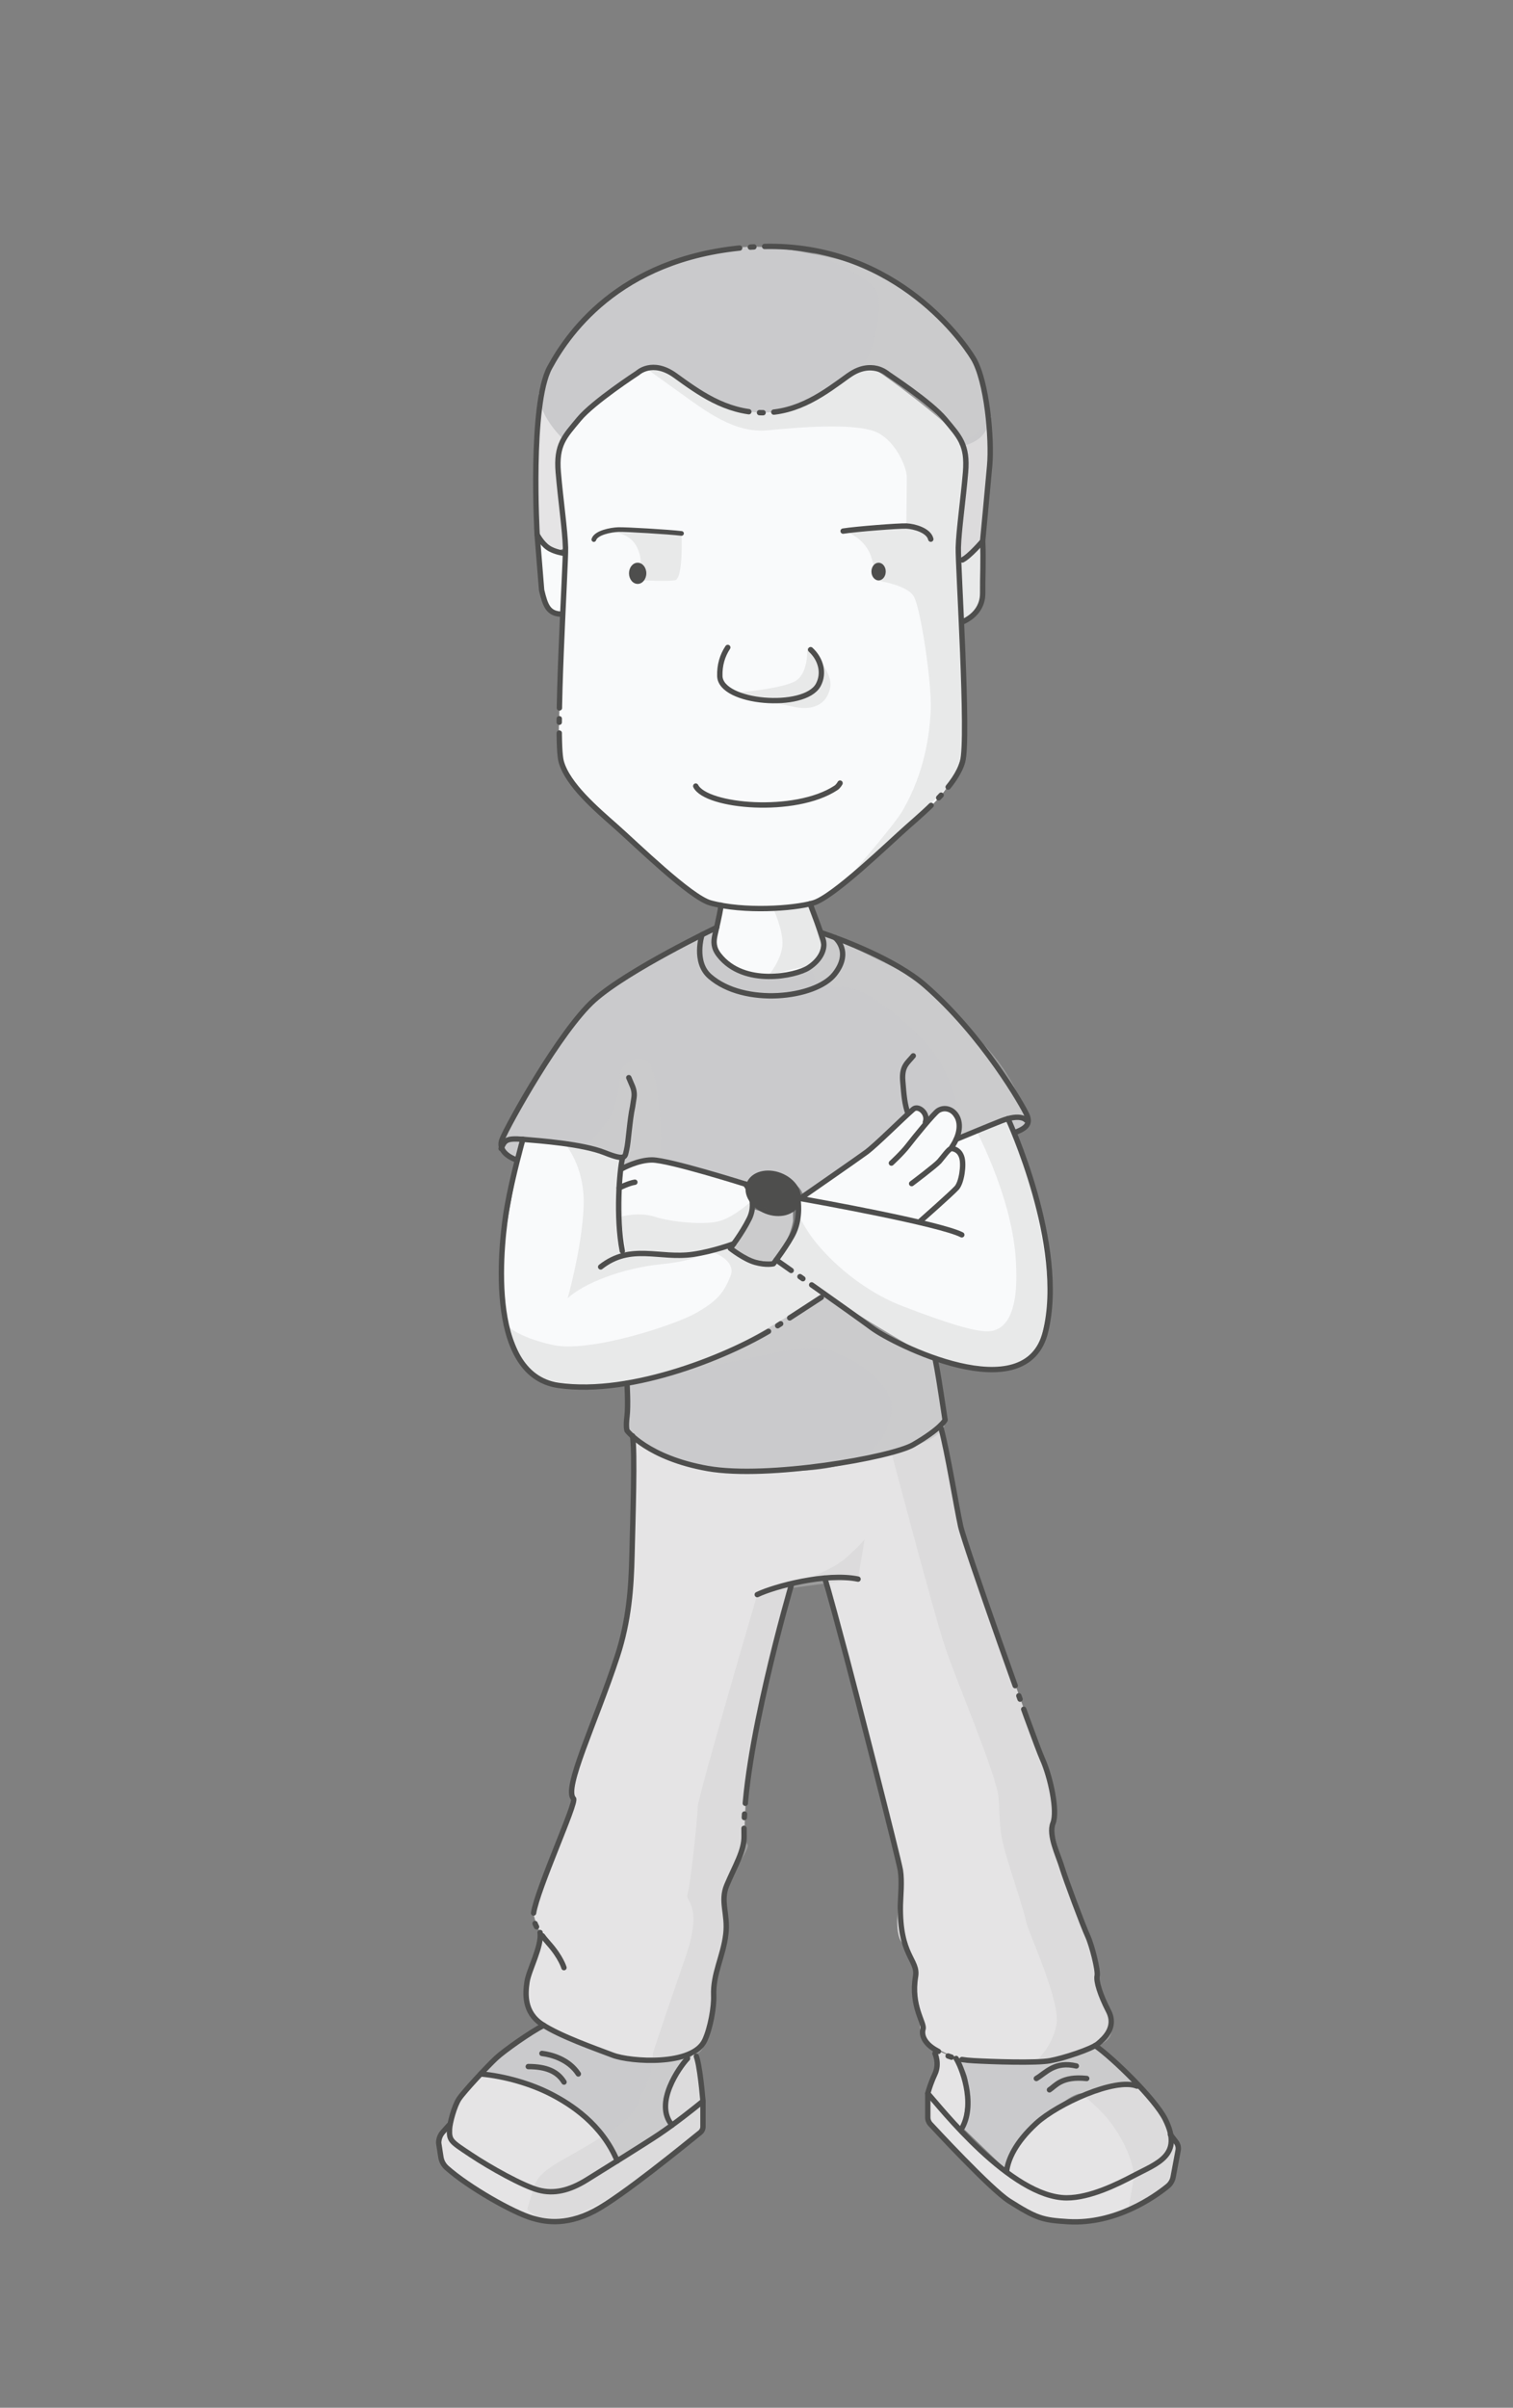 <?xml version="1.0" encoding="UTF-8"?>
<svg id="Layer_1" xmlns="http://www.w3.org/2000/svg" version="1.1" viewBox="0 0 422.84 672.59">
  <rect x="0" y="0" width="422.84" height="672.59" fill="#808080" stroke="none"/>
  <!-- Generator: Adobe Illustrator 29.5.1, SVG Export Plug-In . SVG Version: 2.1.0 Build 141)  -->
  <defs>
    <style>
      .st0, .st1, .st2, .st3, .st4 {
        stroke: #4e4e4d;
      }

      .st0, .st1, .st2, .st3, .st4, .st5 {
        stroke-linecap: round;
        stroke-linejoin: round;
      }

      .st0, .st4 {
        stroke-width: 1.2px;
      }

      .st0, .st6 {
        fill: #4e4e4d;
      }

      .st7 {
        fill: #e5e4e5;
      }

      .st8, .st4, .st9 {
        fill: #cacacc;
      }

      .st1, .st2, .st3, .st5 {
        fill: none;
        stroke-dasharray: 138 3 1 3;
      }

      .st1, .st5 {
        stroke-width: 1.5px;
      }

      .st2 {
        stroke-width: 1.51px;
      }

      .st3 {
        stroke-width: 1.31px;
      }

      .st10, .st9 {
        isolation: isolate;
      }

      .st9 {
        mix-blend-mode: multiply;
        opacity: .37;
      }

      .st5 {
        stroke: #cacacc;
      }

      .st11 {
        fill: #f9fafb;
      }
    </style>
  </defs>
  <g class="st10">
    <g id="corpo_colore_sfondo">
      <path class="st11" d="M156.32,198.9c-.21,6.17-.5,13.65,2,17.27s20.64,21.46,27.31,26.91,9.29,7.87,11.63,8.64,4.26,1.15,4.26,1.15l-1.73,8.36s-.45,3.04.34,4.29,5.52,7.24,9.98,7.24,14.46-.68,16.77-3.12,2.68-5.65,2.68-5.65l-3.42-11.1s1.49,1.13,11.11-7.33,22.49-19.21,26.06-23.76,6.38-10.35,6.28-18.48-.74-29.55-.74-29.55c0,0,2.39-.67,3.68-2.55s2.67-8.13,2.67-8.13l-.56-11.96-6.69,6.04s-.09-5.83.91-15.54,2.01-15.85-.96-19.7-21.73-18.21-24.34-19.21-8.65,3.9-14.13,7.49-14.86,5.81-22.26,4.08-9.58-3.61-15.56-7.36-8.85-4.35-8.85-4.35l-2.12.3-14.67,10.21s-10.26,8.02-10.04,10.81.45,11.78.81,15l1.3,15.65s-2-.06-3.46-.85-4.46-4.43-4.46-4.43l1.12,13.8c.14,1.75.79,6.64,2.71,7.53s3.28.93,3.28.93l-.9,27.32v.05Z"/>
      <path class="st11" d="M146.13,318.26s10.95,1.04,17.38,2.58,10.41,2.9,10.41,2.9l-.51,3.35s7.76-3.13,8.8-3.06,12.24,2.65,12.24,2.65l12.46,4.36,16.89,3.79s17.87-12.16,19.75-13.99,12.2-12.13,13.41-11.14,1.66,3.81,1.66,3.81c0,0,3.31-4.63,5.51-3.81s4.03,4.86,3.95,5.48-.84,3.08-.84,3.08l14.47-5.77s13.47,35.9,11.78,48.41-3.73,19.24-8.91,20.41-16.71,1.5-22.79-1.27-31.32-18.57-31.32-18.57c0,0-15.17,10.45-20.04,12.83s-25.56,11.86-35.74,12.51-22.71,3.51-27.27-4.22-8.11-18.7-7.37-28.69,6.09-35.64,6.09-35.64h-.01Z"/>
    </g>
    <g id="pantalone">
      <path class="st7" d="M177.11,401.5s-.66,32.81-.72,39.13-4.68,23.17-5.33,26.33-10.4,27.91-10.83,30.33.06,5.15.06,5.15l-2.67,9.85s-8.83,19.65-8.5,22.15,1.82,5.4,1.82,5.4l-.74,5s-3.4,10.85-3.18,13.31,1.62,5.66,4.42,7.29,16.76,9.11,23.78,9.59,14.25,2.51,16.91-.02,4.76-4.4,5.45-6.66,1.72-10.91,1.89-12.67,1.66-7.2,2.44-10.74.35-11.99.44-13.93.82-4.63,1.76-6.66,3.7-8.58,3.77-10.09.38-11.54,1.01-16.06,7.13-36.48,8.84-42.9,3.38-12.38,3.38-12.38l9.33-2.12s4.7,16.79,5.44,19.54,10.9,42.27,12.07,46.97c1.17,4.7,3.97,15.06,3.89,18.27s-2.37,12.83,0,16.77,4.28,5.91,4.07,8.36-1.21,6.86.41,10.34-.09,5.16,1.66,7.73,8.08,6.59,14.13,6.85,17.55.92,21.33,0,9.69-1.57,12.63-4.24,5.47-5.49,4.27-8.19-3.55-7.49-3.64-9.39-.42-5.36-.79-6.81-12.01-33.75-11.63-36.71.98-6.57,0-9.86-17.87-50.21-17.87-50.21c0,0-8.05-24.3-8.33-25.73s-5.08-25.48-5.08-25.48c0,0-1.84,3.74-15.91,7.21s-15.72,4.8-30.18,4.75-18.35,0-27.87-2.86-11.95-6.65-11.95-6.65l.02.04Z"/>
    </g>
    <g id="orologio">
      <path class="st4" d="M210.28,336.97s.28,1.77-1.69,5-4.48,6.75-4.48,6.75c0,0,4.44,3.43,6.93,3.9s5.1.4,5.1.4c0,0,1.93-2.12,3.83-5.48s2.26-6.47,2.26-6.47v-4.1s-2.82,2.49-5.31,1.97-6.65-1.97-6.65-1.97h0Z"/>
      <path class="st0" d="M218.02,328.39c-3.43-1.19-5.97-.97-7.55.8s.27,9.82,6.46,9.75,5.37-2.97,5.31-5.59-4.22-4.96-4.22-4.96Z"/>
    </g>
    <g id="T-shirt">
      <path class="st8" d="M144.39,324.02s-4.94-3.37-4.27-5.08,2.98-6.35,5.36-10.44,15.97-25.16,19.69-28.29,8.39-6.77,15.46-10.72,18.93-10.04,18.93-10.04c0,0-.89,4.03.58,6.09s6.03,7.37,9.98,7.24,10.6.27,13.68-1.43,5.62-4.52,5.62-4.52c0,0,.98-3.26.63-4.33s-.63-2-.63-2c0,0,25.73,11.71,28.97,14.64,3.24,2.93,16.24,17.13,19.43,21.73s9.44,13.24,9.17,14.62.94,2.73-.94,3.7-3.18,0-3.18,0l-1.25-2.61-14.39,5.69s1.31-4.16.33-6.16-3.28-3.8-4.6-2.41-3.55,2.8-3.55,2.8c0,0-1.22-3.83-3.19-2.99s-5.23,4.26-5.23,4.26c0,0-7.9,7.46-15.36,12.66s-11.2,7.79-11.2,7.79c0,0,.16-2.61-4.37-4.73s-6.19-3.42-8.43-1.08l-2.25,2.34s-7.46-1.41-12.61-3.26-8.85-3.68-13.04-3.75-9.81,2.68-9.81,2.68l.46-3.1s-.53.87-4.22-.87-9.61-2.73-14.79-3.47-8.88-.72-8.88-.72l-2.11,5.76h.01Z"/>
      <path class="st8" d="M175.23,386.38s19.84-5.23,25.06-7.5,26.04-14.88,27.64-15.67,2.53-1.72,2.53-1.72c0,0,9.93,7.41,13.31,9.52s17.64,8.89,17.64,8.89l2.71,16.77s1.28,5.01-11.86,8.15-35.19,6.58-43.36,6.2-16.37-.89-22.42-3.98-11.24-7.41-11.24-7.41c0,0-.44-6.4-.17-8.63s.17-4.6.17-4.6v-.02Z"/>
    </g>
    <g id="capelli_colore">
      <path class="st8" d="M276.74,118.05s-1.78-9.38-2.56-12.57-6.85-11.77-9.03-14.23-17.28-13.8-17.28-13.8c-5.69-4.04-26.35-8.31-36.27-8.51s-20.13,3.32-29.24,6.73-22.64,17.71-26.45,23.09-3.69,7.51-4.55,11.26,6.4,11.94,6.4,11.94c0,0,2.23-3.42,2.96-4.4s9.3-8.33,13.71-11.26,5.63-3.43,9.06-3.68,8.33,4.42,14.45,8.58,18.61,5.39,24.28,2.53,14.65-8.17,18.57-10.61,6.86-.49,12.24,4.41c5.38,4.9,15.18,14.45,15.94,16.42,0,0,2.09-.53,4.09-1.98s3.66-3.91,3.66-3.91h.02Z"/>
      <path class="st7" d="M150.11,149.31s2.99,3.94,4.46,4.43,3.48-.78,3.48-.78c0,0-.95-8.3-1.32-14.02s-2.07-10.64-.7-13.3,1.75-3.69,1.75-3.69c0,0-1.88-2.42-3.83-5.48s-2.57-6.46-2.57-6.46c0,0-1.11,7.57-1.26,11.11s-.36,15.78-.37,17.25.37,10.94.37,10.94h0Z"/>
      <path class="st7" d="M268.99,123.94s2.34-.04,4.09-1.98,3.66-3.91,3.66-3.91c0,0-1.01,6.59-.55,8.81s-.57,20.8-1.01,21.9-.56,2.38-.56,2.38l-5.68,5.27-.98-1.83s.27-8.14.88-14.99.15-15.66.15-15.66h0Z"/>
    </g>
    <g id="scarpe">
      <path class="st8" d="M151.95,565.76s-4.32,2.12-8.82,5.65-8.19,7.27-8.19,7.27c0,0,7.08,1.67,10.71,2.92s13.27,6.01,15.39,7.72,7.25,6.48,8.94,9.48,2.52,4.83,2.52,4.83l15.32-9.98s-4.02-4.93-1.84-8.87,6.16-9.75,6.16-9.75c0,0-4.71,1.09-13.1,0s-14.12-3.3-17.42-4.41-9.68-4.85-9.68-4.85h0Z"/>
      <path class="st8" d="M267.21,575.02s3.36,3.45,3.3,7.23-1.55,12.03-1.55,12.03l12.39,11.97s7.02-12.6,10.28-14.77,7.07-6.21,10.45-6.71,15.29-3.17,15.29-3.17l-7.89-6.59-3.39-3.61s-6.41,4.03-10.88,4.63-19.51-.51-19.51-.51l-8.49-.51h0Z"/>
      <path class="st7" d="M194.01,573.4s-3.86,4.49-5.46,7.08-3.77,6.48-3.07,8.35,2.33,4.81,2.33,4.81l-15.32,9.98s-2.34-9.3-11.46-14.3-15.41-7.86-19.09-8.84-7.01-1.8-7.01-1.8c0,0-3.28,3.72-5.11,5.65s-2.45,3.84-3.25,5.97-.95,4.47-.95,4.47l-2.56,1.84.49,7.16s6.68,6.6,13.35,10.17,16.03,7.19,19.64,6.6,11.33-3.91,11.33-3.91l26.14-19.57,2.45-2.99s.09-7.72-.48-11.94-1.97-8.73-1.97-8.73h0Z"/>
      <path class="st7" d="M267.21,575.02s3.2,7.12,3.07,9.31-1.32,9.94-1.32,9.94l-.21,1.15,12.6,10.82s3.37-9.1,8.96-13.57,13.29-8.29,16.61-8.9,10.83-1.04,10.83-1.04c0,0,6.37,6.59,7.12,7.9s2.42,6.37,2.42,6.37l1.96,3.64-1.91,8.85s-8.25,6.9-13.77,8.59-9.83,3.04-15.08,2.52-10.84-2.18-14.17-4.34-12.58-10.02-12.58-10.02c0,0-12.46-12.37-12.46-13.57v-7.9l2-5.44.17-6.73,5.75,2.41h0Z"/>
    </g>
    <g id="ombre">
      <path class="st9" d="M180.63,102.92s3.1,2.28,9.83,7.09,14.84,11.12,24.15,10.19,22.38-1.86,28.93,0,9.89,10.49,9.89,13-.14,13.74-.14,13.74l-18.52.99s6.77,1.45,8.77,7.82,1.26,6.37,1.26,6.37c0,0,8.63,1.15,10.58,4.49,1.95,3.34,5.03,24.22,4.74,31.46s-1.75,17.82-7.88,28.4c-2.61,4.5-16.62,20.42-16.62,20.42,0,0,29.26-26.01,31.09-29.38s2.95-9.42,2.86-15.54-.74-28.19-.74-28.19c0,0,2.3-.48,3.68-2.55s2.11-8.13,2.11-8.13v-11.96s2.65-30.08.61-41.14-6.98-16.63-13.32-22.06-19.77-14.18-26.3-15.93-13.39-3.19-13.39-3.19c0,0,22.37,7.84,23.31,13.97s-2.54,18.3-4.91,19.84-8.34,6.7-13.69,9-5.56,4.69-14.03,3.66-14.77-3.73-19.48-7.07-8.2-5.59-8.2-5.59l-4.6.28h.01Z"/>
      <path class="st9" d="M171.58,148.77l18.88.24s.61,12.8-1.9,13.11-8.56,0-8.56,0l-1.8-3.31s1.88-1.15,0-5.57-6.63-4.48-6.63-4.48h0Z"/>
      <path class="st9" d="M225.59,180.86s.53,7.19-3.36,9.42-17.03,3.26-17.03,3.26c0,0,12.56,3.15,17.03,3.98s8.65-.28,9.76-5.29-6.4-11.37-6.4-11.37Z"/>
      <path class="st9" d="M216.09,253.81s2.87,6.08,2.57,10.26-4.05,8.7-4.05,8.7c0,0,9.68-3.34,11.31-2.4s2.4,5.31,2.4,5.31c0,0,.36-.09,7.31,0s19.77,11.5,24.5,17.35,7.1,14.48,7.1,14.48l-.4,3.5s1.56,2.71,1.27,4.18-.87,3.08-.87,3.08l5.29-3.08s9.87,18.23,11.27,35.48-3.32,20.6-6.81,21.15-11.71-1.95-24.73-6.96-22.4-14.95-25.82-19.9-4.19-7.98-4.19-7.98c0,0,.92,2.46-3.58,1.9s-8.46-3.55-8.46-3.55c0,0-4.79,4.51-9.03,5.74s-13.71.3-18.17-1.18-9.59,0-9.59,0l1.66,10.64s7.62-.09,11.41.02,11.92-1.09,11.92-1.09c0,0,7.64,2.31,5.73,7.05s-3.79,6.96-9.67,10.3-29.6,11.14-39.88,8.91-13.1-5.68-13.1-5.68c0,0,2.2,11.46,7.61,14.06s18.95,3.79,26.15,2.28,23.92-4.83,31.99-6.49,18.6-4.45,24.89-2.5,17.15,8.91,17.01,15.87-5.89,14.03-11.15,14.89,11.15-2.41,11.15-2.41c0,0,11.74,44.6,14.99,54.34s14.38,35.64,14.94,42.04-.14,8.63,2.3,16.71,4.69,14.48,5.37,17.82,9.89,22.6,8.49,29.12-5.58,9.77-5.58,9.77c0,0,10.31,6.81,17.27,13.47s10.08,15.79,9.91,18.74-1.58,9.66-1.58,9.66c0,0,11.6-6.51,12.12-7.92s1.38-11.08,1.38-11.08l-1.64-2.16s0-3.16-3.33-7.25-17.67-17.59-17.67-17.59c0,0,5.56-.66,4.38-5.65s-3.76-11.98-3.76-11.98c0,0,.61-1.81-.73-6.55s-12.37-33.39-12.02-35.67,2.25-6.46-.66-14.52-10.73-29.33-13.85-38.22-7.47-19.56-9.61-27.99-6.81-31.82-6.81-31.82l1.09-2.38-2.71-16.77s16.18,4.06,20.76,2.18,11.11-4.64,11.07-16.35-3.95-31.13-6.51-40.35-3.45-9.22-3.45-9.22l3.45-3.29s-1.46-10.33-12-21.3-15.27-17.7-25.6-22.61-19.71-8.46-19.71-8.46l-3-8.02-10.32,1.34-.02.03Z"/>
      <path class="st9" d="M163.09,320.35s6.81-5.77,8.49-10.84,1.83-10.64,1.83-10.64c0,0,4.31-5.29,7.65-2.23s3.77,21.62,3.77,21.62v5.47s-.61-.73-4.19.29-6.71,2.39-6.71,2.39v23.04s8.78.71,12.55,1.09,10.74-.93,10.74-.93c0,0-1.37,2.41-12.39,3.53s-21.58,5.3-26.18,9.48c0,0,4.05-14.28,4.46-25.66s-5.32-17.52-5.32-17.52l5.32.89-.02.02Z"/>
      <path class="st9" d="M213.64,444.6c1.67-.59,16.81-3.97,23.09-9.66,3.92-3.55,4.88-4.93,4.88-4.93l-1.82,11.11-26.15,3.49h0Z"/>
      <path class="st9" d="M211.63,445.44s-16.66,56.67-16.66,59.46-2.04,22-2.83,24.22,4.61,2.78-.73,18.1-8.97,26.39-8.97,26.39c0,0,.28,4.96-2.51,10.17s-.74,6.05-12.07,13.29-17.07,8.49-18.79,14.27l-1.72,5.78s4.27,4.39,9.19,3.43,21.9-11.26,21.9-11.26l17.22-13.55s1.45-7.97.79-11.95-2.23-10.17-2.23-10.17c0,0,2.22,1.21,3.67-6.19s1.47-15.64,2.38-17.77,2.97-6.13,2.67-10.8-1.59-9.73.08-12.8,6.86-9.98,5.85-10.86-.84-11.69.27-18.65,9.39-44.36,9.39-44.36l3.31-9.98-10.24,3.24h.03Z"/>
    </g>
    <g id="tracciato">
      <path class="st1" d="M229.41,260.49c6.26,2.12,20.85,7.63,28.97,14.64,16.23,14.02,27.61,33.98,28.61,36.35s-.09,3.56-2.82,4.67"/>
      <path class="st1" d="M140.04,320.84c1.01-2.21,1.26-2.98,6.09-2.58,4.83.41,16.66,1.27,22.83,3.72,6.17,2.46,5.67,1.12,6.17-.88s.83-8.17,1.67-12l.37-2.4c.17-1.09.03-2.21-.4-3.23l-1.04-2.44"/>
      <path class="st1" d="M255.23,294.94c-1.61,2-3.27,2.83-2.94,7s.56,6.61,1.45,9.06"/>
      <path class="st1" d="M176.78,401.09c.71,4.56.09,22.9-.16,33.35-.21,8.97-.83,18.23-4.13,28.29-6.07,18.48-15.04,36.88-12.21,39.71,1,1-10.06,24.95-11.17,32-.33,2.07.9,4.71,4.28,8.5s4.22,6.71,4.22,6.71"/>
      <path class="st1" d="M150.94,539.84c.52,3.88-3.15,10.44-3.65,13.77s-.86,8.5,4.15,11.83c5.02,3.33,15.02,6.83,19.85,8.67,4.83,1.83,22.3,3.11,25.67-4.17,1.6-3.46,2.62-9.34,2.5-12.5-.24-6.14,2.67-10.95,3.39-17.17.66-5.63-1.65-9.09.27-13.66,2.3-5.46,4.95-9.64,4.83-13.83-.63-22.88,13.16-69.83,13.16-69.83"/>
      <path class="st1" d="M211.63,445.44c4.83-2.33,19.33-6.17,28.17-4.33"/>
      <path class="st1" d="M230.45,440.82c.84,2.12,4.51,16.12,6.18,22.29s14.5,56.17,15,59.33.05,7.31,0,9.67c-.28,14.33,5.04,15.27,4.24,20.02-1.39,8.25,2.59,12.98,2.09,14.64s.33,4,3.5,5.83,5.5,2.75,10.67,3.04,17.5.71,21.33,0,11.5-3.21,13.33-4.71,5.33-4.67,3-9.17-3.5-8.33-3.17-9.83-1.5-8.67-2.67-11.17-6.17-15.83-7.17-19.17-3.83-8.96-2.5-12.31c1.33-3.36-.67-12.85-3-18.02s-21.67-59.67-22.83-65-3.66-20.72-5.44-27.24"/>
      <path class="st1" d="M151.95,565.76c-3.65,1.85-10.99,7.01-13.32,9.18-2.33,2.17-9,9.33-10.33,11.33s-2.59,6.71-2.67,8.5c-.13,3.24.43,3.47,5.93,7.13,5.5,3.67,14.57,8.7,18.9,9.87s8.67.17,13.5-2.83,16.38-10.17,20.11-12.67c4.72-3.17,9.73-7.17,12.39-9.33-.33-3.83-1.23-12.91-2.45-13.54"/>
      <path class="st1" d="M134.32,579.34c6.8.61,14.14,2.77,19.64,5.61,5.5,2.83,14.25,8.37,18.54,18.69"/>
      <path class="st1" d="M151.46,573.61c2.67.33,7.5,1.62,10.17,5.73"/>
      <path class="st1" d="M147.63,577.28c5,0,8.17,1.33,10,4.33"/>
      <path class="st1" d="M192.14,575.02c-2.18,2.28-9.54,12.53-4.32,18.62"/>
      <path class="st1" d="M267.21,575.02c1.42,2.17,5.5,12.17,1.75,19.25"/>
      <path class="st1" d="M289.63,580.61c2.67-1.58,5.17-4.92,11.17-3.5"/>
      <path class="st1" d="M293.29,583.78c1.67-1.08,3.42-3.92,10.42-3.17"/>
      <path class="st1" d="M281.35,606.25c.45-3.06,2.36-7.72,8.28-13.14s22.09-12.83,28.13-10.37"/>
      <path class="st1" d="M125.49,593.64l-1.73,1.94c-.75.84-1.16,1.92-1.16,3.04l.62,3.99c.18,1.14.76,2.18,1.62,2.95,6.09,5.43,18.63,12.54,23.95,14.07,2.68.77,8.79,2.47,17.33-2.01,7.61-3.99,25.37-18.55,29.55-21.9.5-.4.79-1.01.79-1.66v-7.13"/>
      <path class="st1" d="M261.29,573.61s1.36,2.83,0,5.73-2,5.44-2,5.44c3.17,3.5,23.23,29.17,38.83,29.17,6.5,0,14.19-3.82,18.68-6.19,6.59-3.49,13.95-5.62,8.82-15.81-2.84-5.64-14.57-17.06-19.54-20.53"/>
      <path class="st1" d="M327.09,596.26l1.64,2.16c.48.64.67,1.44.53,2.23l-1.39,7.44c-.19,1.04-.74,1.97-1.56,2.63-3.61,2.93-14.51,10.68-27.81,9.89-7.2-.43-8.87-.97-16.44-5.75-5.27-3.33-21.89-21.35-21.89-21.35-.56-.53-.88-1.26-.88-2.03v-6.7"/>
      <path class="st1" d="M224.43,334.22s15.6-10.82,17.68-12.36c2.79-2.07,9.79-9.1,13.12-12.01,1.41-1.23,4.32,1.16,3.38,3.67"/>
      <path class="st1" d="M249.12,324.9s3.02-2.77,4.62-4.86c1.86-2.42,7.27-9.05,8.44-9.8,3.51-2.23,8.92,2.62,3.82,10.2"/>
      <path class="st1" d="M254.78,330.63s6.69-5.02,7.73-6.21,2.71-3.58,3.35-3.58,2.3.34,2.94,2.48-.07,7-1.43,8.51-10.12,9.24-10.12,9.24"/>
      <path class="st1" d="M167.87,353.9c8.47-6.66,16.41-2.15,25.81-3.51,5.7-.82,11.39-2.96,11.39-2.96"/>
      <path class="st1" d="M173.92,326.41s4.3-2.39,8.29-2.39c4.74,0,25.89,6.69,26.69,6.93"/>
      <path class="st1" d="M173.03,331.83s2.73-1.35,4.4-1.59"/>
      <path class="st1" d="M223.01,335.18s.79,4.71-1.13,9c-1.4,3.13-5.74,8.84-5.74,8.84,0,0-1.99.48-5.1-.4s-6.93-3.9-6.93-3.9c0,0,3.22-4.12,5.26-8.24,2.55-5.15-1.01-9.69-1.01-9.69"/>
      <ellipse class="st2" cx="216.09" cy="333.34" rx="5.32" ry="7.2" transform="translate(-172.93 413.79) rotate(-68.73)"/>
      <path class="st1" d="M267.23,318.26s10.08-4.17,12.63-5.16c5.42-2.1,6.86-.24,6.86-.24"/>
      <path class="st1" d="M200.28,259.09s-24.78,11.84-34.23,20.28-24.14,34.89-25.73,38.89,4.07,5.76,4.07,5.76"/>
      <path class="st5" d="M157.77,121.96c-3.48-3.35-6.57-8.41-6.4-11.94"/>
      <path class="st5" d="M268.84,123.94c3.68-1.23,5.97-2.21,7.35-7.47"/>
      <path class="st1" d="M274.63,151.16c.25,5.27-.05,10.28,0,14.54.04,3.75-2.28,6.59-5.78,8.09"/>
      <ellipse class="st6" cx="245.54" cy="159.66" rx="2" ry="2.47"/>
      <path class="st6" d="M180.63,160.15c0,1.63-1.08,2.96-2.42,2.96s-2.42-1.32-2.42-2.96,1.08-2.96,2.42-2.96,2.42,1.32,2.42,2.96Z"/>
      <path class="st1" d="M235.63,148.36c3.67-.58,15.58-1.5,17.67-1.42s6.25,1.17,6.83,3.67"/>
      <path class="st3" d="M190.46,149.01c-3.67-.44-15.58-1.14-17.67-1.07s-6.25.88-6.83,2.78"/>
      <path class="st1" d="M203.39,180.86c-1.5,2.25-2.31,4.94-2.22,8,.22,7.62,23.66,9.51,27.5,2.5,1.8-3.29.75-7.25-2.12-9.88"/>
      <path class="st1" d="M157.22,171.57c-4,0-4.8-2.34-5.85-6.71l-1.26-15.55s-2.07-36.37,3.52-46.67,20.98-31.88,57.98-33.72,56.84,25.28,60.4,31.17c3.81,6.3,5.24,22.51,4.57,30.01-.67,7.5-1.96,21.05-1.96,21.05,0,0-3.64,4.27-5.68,5.27"/>
      <path class="st1" d="M201.52,252.88c-.48,3.23-1.36,6.61-1.73,8.36s-.48,3.46,1.13,5.54c6.92,8.93,21.49,5.83,24.99,3.58s4.88-5.38,4.12-7.88-2.59-7.25-3.63-10.02"/>
      <path class="st1" d="M173.92,323.74c-.75,3.12-1.88,16.09,0,25.72"/>
      <path class="st1" d="M223.79,334.82c3.62.62,39,7,45,10.12"/>
      <path class="st1" d="M237.16,104.9c6.41-4.62,10.96-.41,10.96-.41,0,0,11.92,7.76,15.95,12.61s6.43,7.09,5.77,14.85c-.66,7.75-1.89,16.12-2.02,21.01s3.01,53.38,1.19,59.82c-1.81,6.43-9.73,13.2-15.34,18.14-5.61,4.95-20.78,19.71-26.39,21.32s-19.45,2.52-28.7,0c-5.63-1.53-20.78-16.37-26.39-21.32s-13.53-11.71-15.34-18.14,1.32-54.93,1.19-59.82-1.36-13.25-2.02-21.01,1.75-9.99,5.77-14.85,16.41-12.92,16.41-12.92c0,0,4.09-3.9,10.5.71s13.9,10.26,24.2,10.4,17.84-5.78,24.25-10.4h0Z"/>
      <path class="st1" d="M150.11,149.31s1.17,2.34,3,3.64,4.66,1.63,4.66,1.63"/>
      <path class="st1" d="M194.44,219.59c2.94,5.78,27.79,8,39.18.5.69-.45,1.15-1.33,1.15-1.33"/>
      <path class="st1" d="M196.19,261.11s-2.46,7.61,2.2,11.66c9.62,8.37,29.48,6.13,34.83-.62,5.05-6.37.12-10.26.12-10.26"/>
      <path class="st1" d="M146.13,318.26s-2.88,10.19-4.39,18.71-6.48,46.99,14.27,50.02,49.06-8.71,61.29-16.64l12.23-7.94"/>
      <path class="st1" d="M281.7,312.49s16.46,35.4,10.48,59.58c-5.45,22.05-42.58,3.24-48.42-1.08s-26.83-19.04-26.83-19.04"/>
      <path class="st1" d="M175.23,386.38s.37,6.33,0,9.29,0,3.95,0,3.95c0,0,5.79,7.64,22.56,10.6s51.34-3.11,57.45-6.66c7.79-4.52,8.88-6.9,8.88-6.9,0,0-1.7-11.36-2.21-14.06l-.51-2.7"/>
    </g>
  </g>
</svg>